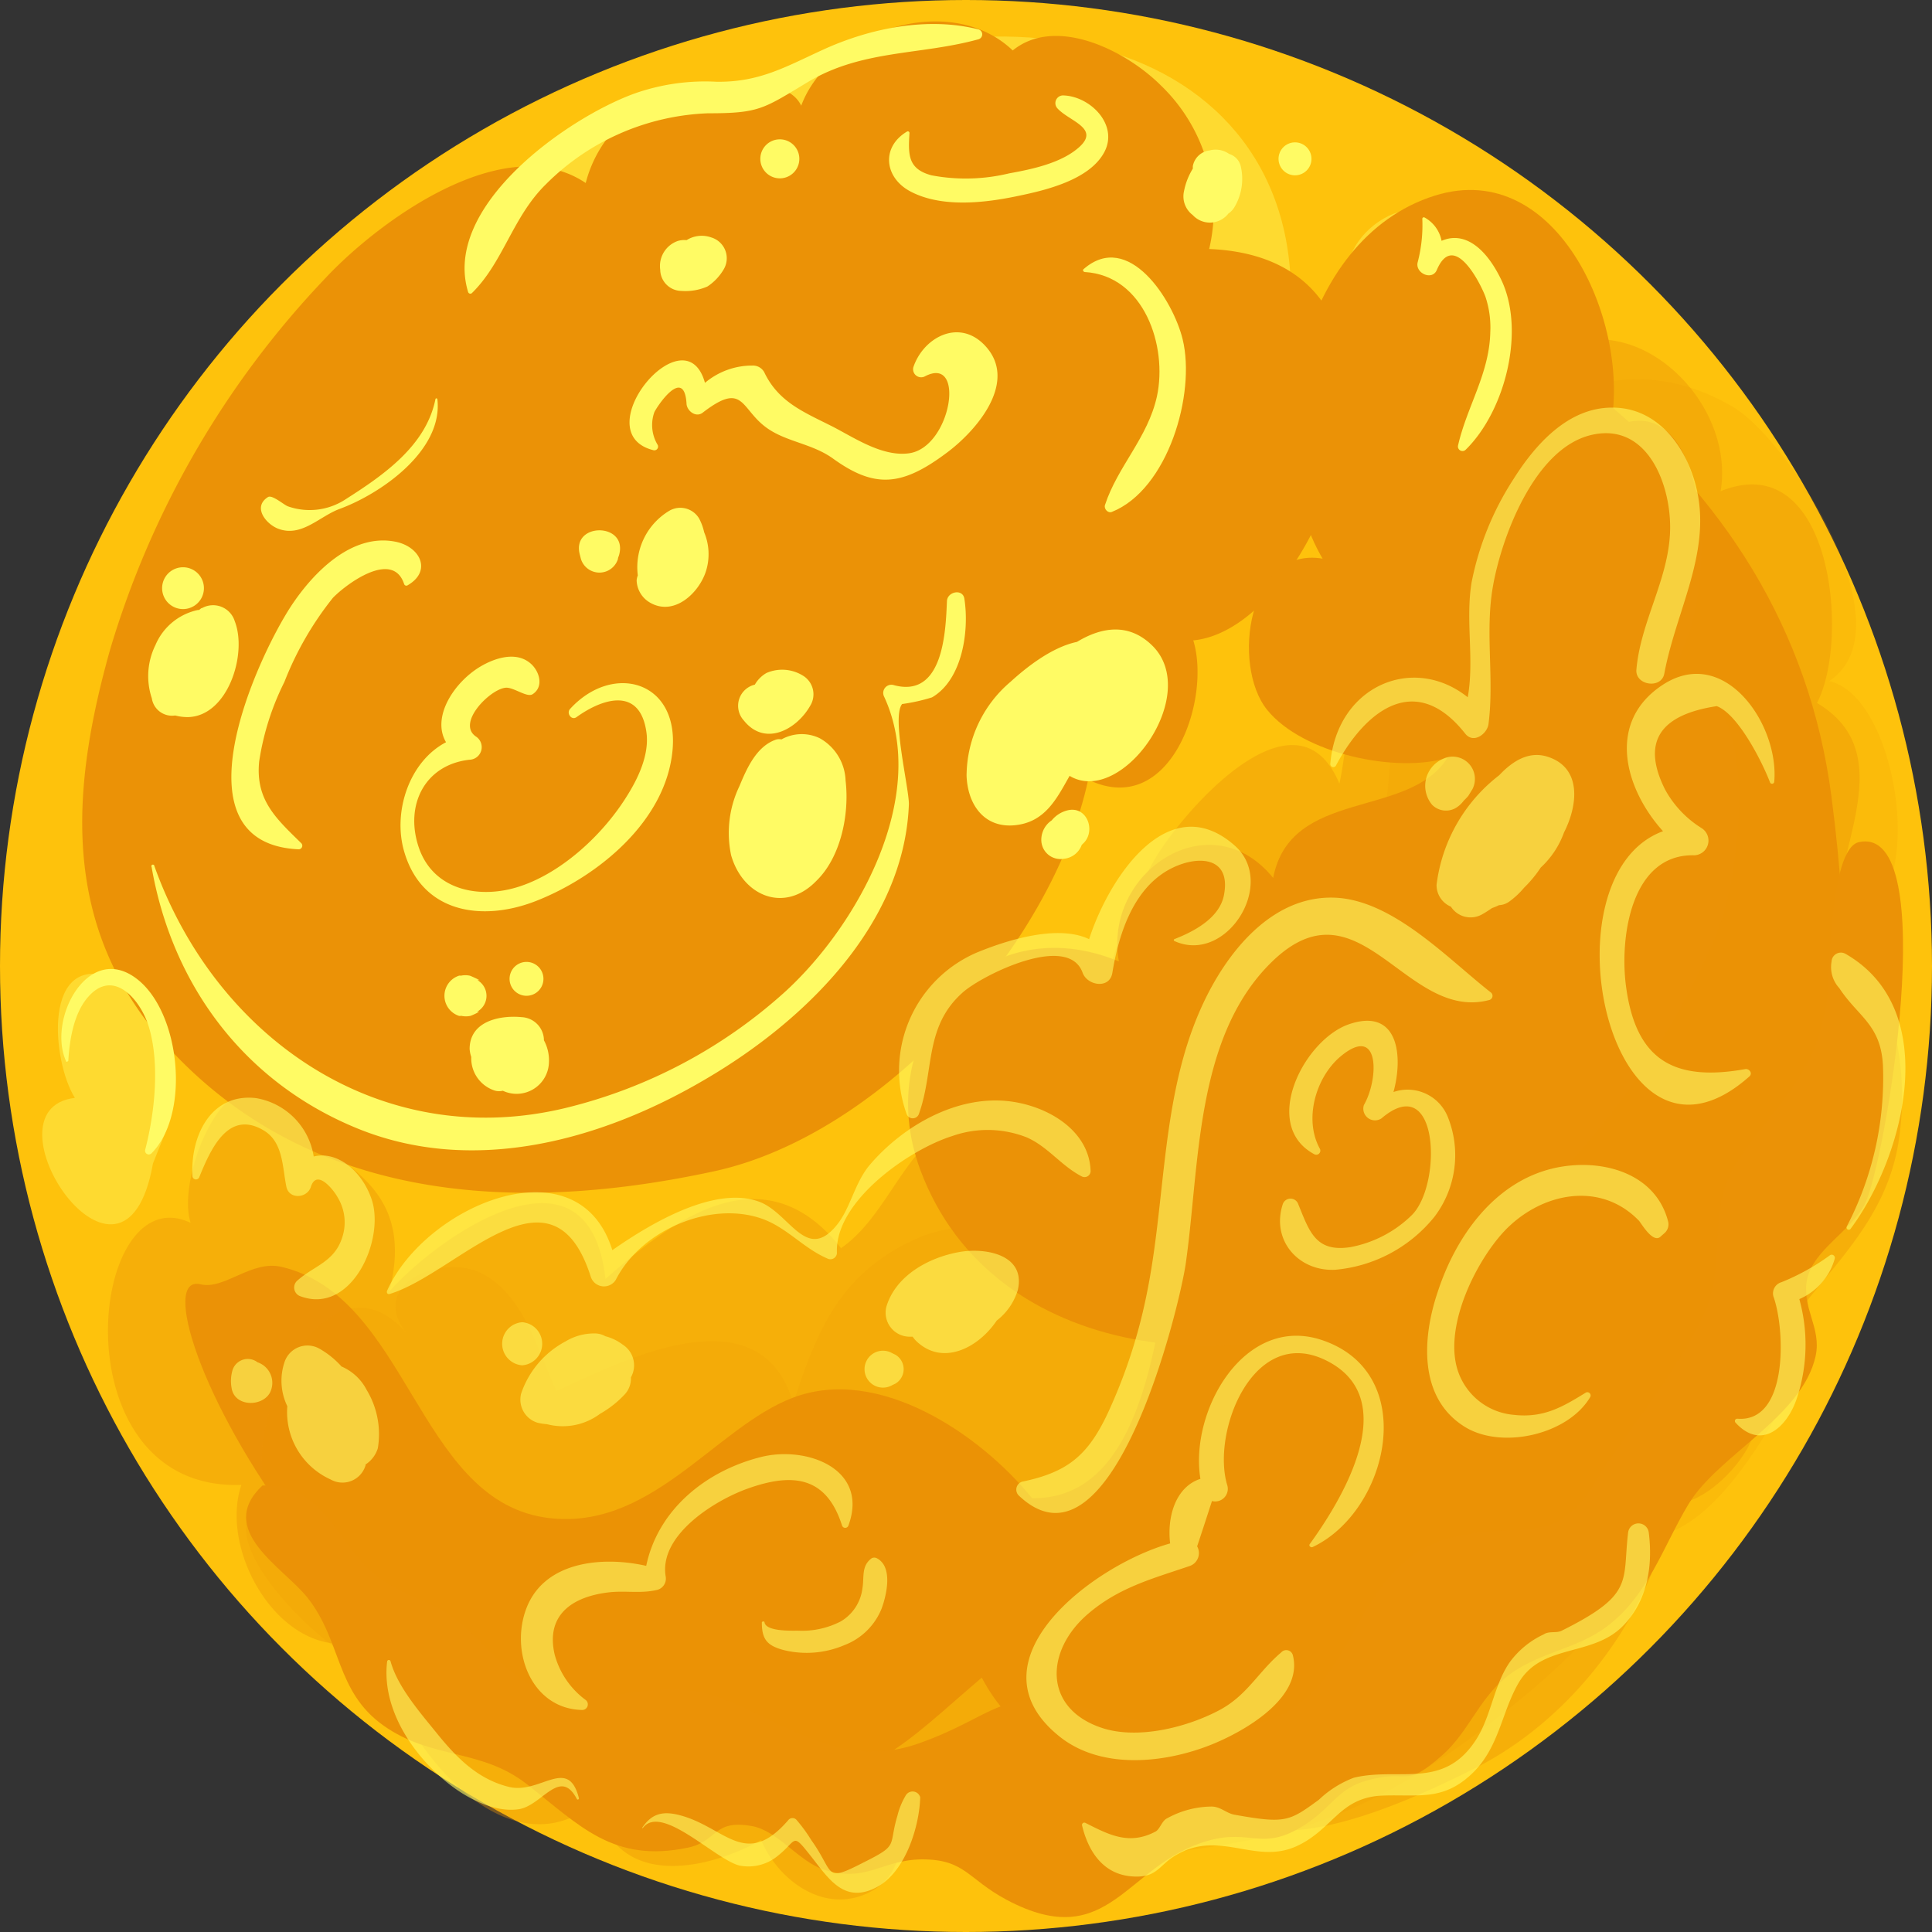 <svg xmlns="http://www.w3.org/2000/svg" viewBox="0 0 165.42 165.42"><rect x="0" y="0" width="165.42" height="165.42" fill="#333333" stroke="none"/><defs><style>.cls-1{isolation:isolate;}.cls-2{fill:#fec20c;}.cls-3,.cls-5,.cls-6,.cls-7{fill:#eb9206;}.cls-3{opacity:0.38;}.cls-4,.cls-8,.cls-9{fill:#fffb64;}.cls-4{opacity:0.41;}.cls-6{mix-blend-mode:overlay;}.cls-7{opacity:0.16;mix-blend-mode:multiply;}.cls-9{opacity:0.6;}</style></defs><title>sun</title><g class="cls-1"><g id="Layer_2" data-name="Layer 2"><g id="loading"><circle class="cls-2" cx="82.71" cy="82.71" r="82.71"/><path class="cls-3" d="M22.92,96.08c-2.36-7.37-8,4.11-6.6,8.62-8.79-4.18-11.5,23,4.35,22.44-2.09,6.1,4.14,16.21,11.38,13,1.2,7.73,10.77,21,19,14.15,1.44,7.32,9,6.09,14.12,3.26,1.44,3.41,5.33,6.34,9.15,4.53s1.9-5.75,5.56-7.27c-.67,5,10.09,6.72,11,2,1.54,5.67,11.64,2.26,14-2,4.29,5,16.75-1.08,21.44-3.43,8.44-4.24,15.27-13.36,16.81-22.62,2.34.09,4.91-2.31,6.12-4.16,2-3,.54-4.71,1.7-7.35,3.13-7.11,10.59-11.16,11.69-20.07a24.67,24.67,0,0,0-1-10.91c-.77-2.05-3.63-4.14-4.12-5.94-1.63-6.09,5.91-15.47-1.95-20.14,2.87-5.45,1.28-22-8.25-18.13,1.32-7.93-7.84-16.51-15.07-11.52-8.32,5.73-6.26,22.24-6,31.15-1.33-2.94-5.25-4.88-8.24-3.17-2.82,1.62-2.69,5.86-3.33,8.57-3.74-8.92-13.65,2.65-15.92,6.68-3.73,6.63-7.16,19.06-4.7,26.58-2.71-3.29-5.43-6.35-10.3-5.09-6.11,1.59-7.26,8.49-11.75,11.61-6.75-8.58-14.73-2.12-20.17,2.64-1.42-12.69-14.29-3.69-18.52,1.09C35.3,103,31.23,99.6,22.92,96.08Z"/><path class="cls-4" d="M64.2,8.45c-9.82-.9-23.1,5.77-23.68,16.68-6.24-4.62-18.7,8.39-22.46,13.63-6.15,8.56-8.2,19.33-7.53,30,1.53,24.4,26.27,32,46.31,23.54C68.1,87.52,83.06,72.59,76.25,59.15c4.26-.18,6.37-3.43,5.54-7.78,11.45,3,24.83-7.1,27.63-17.95C116.1,7.48,91.6-4.65,64.2,8.45Z"/><path class="cls-5" d="M64.2,153.28c10,0,13.41-4.16,19.86-9.64,10.18,19.31,47-2,56.43-13.16,16.13-19.22,19.59-37.17,16.32-62.29-1.86-14.26-9.27-25.85-20.42-34.66-1.86,13.82,4.25,28.52-.06,42.19-2.41,7.65-5.81,11.27-12.4,7.56-3.61-2-3.28-5.61-8.94-5-5.06.55-9.14,6.64-11.48,11-4.67,8.67-1.09,39.12-15.14,39-4.43-5.47-13.15-11.41-20.5-8.6-6.71,2.56-12.28,11.67-21.34,10.23C35.7,128.13,34.89,111,24.1,108.47c-2.57-.61-4.91,2-6.94,1.49C10.46,108.41,30.38,153.36,64.2,153.28Z"/><path class="cls-6" d="M132.57,120.2c-13.55,2.89-9.34-16-.34-19.11,13-4.57,11.89,11,5.48,17.64Z"/><path class="cls-6" d="M145.07,70.94c-5.39-1.52-6.9-12.53.62-10.91-.07,4.83-.18,10,5.87,7.37,2.69,5.82,3.89,16.63-.6,22.3-7.84,9.89-15.12-4.43-8.84-12.87Z"/><path class="cls-6" d="M65.67,138.58c-3.38,7.16-10.19,11-16.57,5.58s-.92-13.36,5.55-8.84c5.32-8.6,28.29-8.91,17.63,4Z"/><path class="cls-4" d="M31.3,72.6C6,72.47,32.88,30.68,38,52.65c12.6,3,7.76-19.77,10.79-25.25,4.86-8.76,21.87-15.31,21.2-.19,1.85-3,7.84-5.11,6.47.53,9-8.83,27.66-5.95,20.89,9.5-2.83,6.46-10,9.81-16.45,11.08-5.71,1.14-9.67-1.08-14.82-1.55,1.73,3.93,1.32,9.54-3.83,10.49-.38,10.63-1.88,21.33-10.66,28.28-3.75,3-9.56,6.73-14.65,6.27C26.9,90.91,29.7,81.43,31.3,72.6Z"/><path class="cls-4" d="M88.64,15.25c-2.83,1.42-9.37,3.07-11.58-1.1C75,10.21,81.07,3.39,83.25,8c7.68-5.13,16.43,4.37,6.49,6.67Z"/><path class="cls-4" d="M36.81,37.86c3.91-5.14-1.41-10.49-6.85-8.27-3.21,1.31-8.68,8-4.11,9.36-3.47,1.13-6.78,4.72-2,6.08,3.5,1,9.2-3.14,11.86-5Z"/><path class="cls-4" d="M117.86,27.94c-8.46-6.88,7.37-15.15,4.94-5.71,8.85-7.82,7.83,13,3.36,17.84-9.54,10.36-20.93-2.46-8.85-10.48Z"/><path class="cls-4" d="M14.2,96.86c1.31-3.14-.23-11.51-4.41-13.11C3.6,81.38,4.43,90.85,6.41,94c-8.27,1,4.2,19.66,6.69,5.61Z"/><path class="cls-6" d="M103.53,21.32a14.74,14.74,0,0,0-4.13-14c-3-3-9-6-12.69-3C81.34-.82,71,2.63,68.6,9.05c-1.31-2.79-7.54-1.89-10.1-1.29a10.81,10.81,0,0,0-8.35,7.91C43.22,11,32.43,18.92,27.83,23.85A78.47,78.47,0,0,0,9.43,55.61C5.71,68.82,5.3,80.83,15.81,91.13c12.23,12,29.29,12.64,45.36,9.15,14.44-3.14,29-19.46,32-33.53,7,3.4,10.57-6.79,9-11.92C113.45,53.75,124.62,22.17,103.53,21.32Z"/><path class="cls-7" d="M47.65,119.1c-1.58-3.32-2.77-8.26-6.43-10.08-3.36-1.68-9.78.87-6.4,5.15-6.87-8-14.58,8-11.84,14-6,2.66,3.76,11.81,6.09,13.11,6.33,3.54,16.37,8.87,23,3.24.16,7,10.16,9.72,15.07,6.17-.65,8.22,10.82,9.11,15.14,4.15.51,7.57,23.94,3.1,28.19,1.91,7.11-2,12.91-5.81,18.64-10.39,4.15-3.32,10.89-9.08,11.28-14.76,5.12.41,9.52-6.65,11.74-10.42,3.69-6.28,3.56-11.13.1-17.13,7.24-4.09,12.84-18.66,6.87-25.35,6-2.3,3.3-19.14-2.49-20.38,6.91-4.59-3.46-20.66-8.22-23.47-12.68-7.5-24.83,4.13-27.56,16.27-1.94,8.68-1.41,17.7-3.62,26.34a40.8,40.8,0,0,1-20.52,26.2c-6.21,3.16-12.35-.29-18.4,2.48-6.34,2.92-8.31,7.7-10.37,14C65.05,110.37,53.13,116.61,47.65,119.1Z"/><path class="cls-6" d="M123.93,64.88c-4.33,1.35-12.41-.33-15.45-4.12s-1.66-14,4.76-12.93c-5.59-9.51-2.17-27.39,9.61-31.08,10.62-3.33,16.9,11.26,15,20,9.16-5,10,17.16,4,22.14,9.85-2.17,7.09,16.35,5.21,20.88-5.09,12.22-15,24.68-26.58,31.2C107,118.48,85,116.82,78.8,100.17c-4.35-11.71,5.5-22.66,17-17.85-1.37-7.62,7.8-13.81,13.21-7.15C110.49,67.45,120.64,70.15,123.93,64.88Z"/><path class="cls-6" d="M22.47,127.19c-4.06,3.83,1.8,7,3.88,9.63,2.92,3.72,2.37,8,6.48,10.92s8.33,1.95,12.25,5c4.59,3.6,7.43,6.79,13.81,5.46,2.62-.55,2.11-2.44,5.49-1.85,2.21.39,4.05,3.07,6.19,3.74,3.65,1.14,4.88-.85,8.37-.89,3.71,0,3.9,1.68,7.26,3.47,8.84,4.69,10.19-3.14,17.3-5.08,3.61-1,4.54.92,8-1.21,2.53-1.54,2.93-3.19,5.49-3.92,3.71-1.06,3.1.8,6.47-2.15,2.21-1.93,3.11-4.7,5.38-6.61,2.6-2.19,6-2.4,8.68-4.39,3.59-2.64,4.92-7,7.05-10.52,2.51-4.18,9.72-7.46,10.88-12.66.55-2.48-1.26-4.17-.71-6.65s3.76-4.09,4.93-6.38c1.73-3.4,6.66-32.5-.49-31-2.67.55-2.48,12.26-2.81,14-1.23,6.56-4.58,8.63-7.71,13.51-2.57,4-.81,8.68-2.71,12.81-2.16,4.73-6.64,10.13-9.41,14.54-3.54,5.64-6.11,3.24-12,4.62-8.29,1.94-8.06,11.51-14.48,15.07-4.75,2.64-12.51.74-17.27-.47-7.17-1.82-7.48.73-14.06,3.07-6,2.15-10.44-1-15.51-3.25-4-1.8-5.91-1.44-10.47-.91-6.42.74-7.93-.67-12.36-5.23-2.61-2.68-4.4-2.52-7.6-4.53C29.07,133,28.09,127,22.47,127.19Z"/><path class="cls-8" d="M82.57,51.26c-.14-.88-1.45-.61-1.49.2-.11,2.4-.24,8.41-4.59,7.19a.7.7,0,0,0-.79,1c3.9,8.44-2.22,19.52-8.43,25.22a43.24,43.24,0,0,1-18.86,10c-15.74,3.79-29.87-5.87-35.19-20.71a.13.13,0,1,0-.24.07c1.76,10.12,7.94,18.43,17.6,22.38,10,4.09,21.07,1,30-4.31,8.3-4.89,16.86-13.15,17.24-23.45,0-1.46-1.49-7.46-.58-8.57a15.65,15.65,0,0,0,2.56-.57C82.41,58.19,83,54,82.57,51.26Z"/><path class="cls-8" d="M83.79,2.52c-4.36-1.11-9.29-.11-13.33,1.74C67.23,5.74,65,7.05,61.35,7a18.17,18.17,0,0,0-7,1c-5.74,2.07-16.51,9.64-14.27,17a.2.2,0,0,0,.33.09c2.7-2.65,3.48-6.54,6.36-9.34A20.68,20.68,0,0,1,60.61,9.7c4.42,0,4.74-.38,8.57-2.68,4.66-2.79,9.62-2.28,14.61-3.66A.44.44,0,0,0,83.79,2.52Z"/><path class="cls-8" d="M91,8.17a.66.66,0,0,0-.46,1.11c1,1.1,3.65,1.69,1.88,3.3-1.51,1.37-4,1.9-6,2.26a15.8,15.8,0,0,1-6.67.17c-2-.54-2-1.73-1.88-3.62a.14.14,0,0,0-.22-.12c-2.22,1.33-1.93,3.93.28,5.11,2.67,1.43,6.39,1,9.22.4,2.38-.49,6.11-1.37,7.39-3.73S93.33,8.21,91,8.17Z"/><path class="cls-8" d="M37.45,34.19c0-.09-.15-.13-.17,0-.81,4-4.49,6.52-7.66,8.54a5.6,5.6,0,0,1-4.95.63c-.34-.11-1.33-1-1.71-.81-1.36.84-.21,2.31.86,2.72,2,.76,3.54-1.07,5.27-1.7C32.66,42.25,37.94,38.56,37.45,34.19Z"/><path class="cls-8" d="M128.56,24c-1.26-2.65-3.1-4.26-5.13-3.38a2.91,2.91,0,0,0-1.46-2,.13.13,0,0,0-.19.12,12.58,12.58,0,0,1-.39,3.69c-.27.94,1.22,1.64,1.63.69,1.51-3.56,3.91,1.51,4.18,2.33a8.33,8.33,0,0,1,.4,3c-.08,3.55-2,6.35-2.76,9.69a.39.39,0,0,0,.65.37C128.85,35.22,130.62,28.38,128.56,24Z"/><path class="cls-8" d="M48.81,60.7c-.33.36.11,1,.54.71,2.21-1.6,5.45-2.67,6,1.3.26,1.91-.72,3.95-1.71,5.51-2,3.2-5.44,6.43-9.07,7.65-3.43,1.16-7.5.41-8.74-3.39-1.17-3.58.56-7,4.36-7.43a1.08,1.08,0,0,0,.54-2c-1.63-1.16,1.2-4,2.52-4.16.66-.11,1.86.87,2.35.55,1-.64.58-2-.18-2.64-1.24-1.07-3.09-.45-4.32.29-2.24,1.35-4.17,4.32-2.91,6.46-3.14,1.64-4.55,5.9-3.61,9.27,1.49,5.33,6.63,6.14,11.27,4.34,5.31-2.07,11.22-6.86,11.74-13C58.09,58.27,52.45,56.72,48.81,60.7Z"/><path class="cls-8" d="M84.2,29.45c-2.21-2.16-5.17-.5-6,2a.69.69,0,0,0,1,.77c3.51-1.84,2.25,6.08-1.36,6.59-2.36.33-4.85-1.44-6.72-2.37-2.35-1.18-4.49-2.05-5.69-4.58a1.1,1.1,0,0,0-1-.56,6.25,6.25,0,0,0-4.07,1.48c-1.71-6.15-10.34,4.3-4.4,5.77a.32.32,0,0,0,.35-.46,3.28,3.28,0,0,1-.29-2.78c.13-.35,2.54-4.05,2.76-.78,0,.62.79,1.27,1.39.8,3.45-2.66,3.22-.45,5.3,1.17,1.7,1.33,4,1.43,5.85,2.76,3.57,2.58,5.9,2.38,9.71-.47C83.61,36.89,87.36,32.56,84.2,29.45Z"/><path class="cls-8" d="M33.9,46.39c-3.82-.79-7.15,2.72-9,5.54-3,4.61-10.12,20.3.68,20.79a.31.31,0,0,0,.22-.52c-2.15-2.11-3.94-3.69-3.61-7a22.74,22.74,0,0,1,2.16-6.81,27.54,27.54,0,0,1,4.16-7.21C29.66,50,33.62,47.05,34.6,50a.2.2,0,0,0,.29.12C37,48.91,36,46.83,33.9,46.39Z"/><path class="cls-8" d="M11.79,83.87c-4.2-3.34-7.77,3.39-6.13,7,0,.1.19,0,.19-.06.11-1.81.47-4.1,1.74-5.5,2.2-2.45,4.51.4,5.17,2.66.93,3.15.49,7.32-.33,10.48a.32.32,0,0,0,.53.31C16.31,95.41,15.46,86.79,11.79,83.87Z"/><path class="cls-8" d="M101.26,29.05c-.81-3.33-4.63-9.39-8.49-6-.1.08,0,.23.1.24,5.1.3,7.11,6.36,6.19,10.64-.78,3.56-3.37,6-4.45,9.31-.11.32.25.73.59.59C100,41.91,102.4,33.74,101.26,29.05Z"/><path class="cls-8" d="M106.24,14.26a1.45,1.45,0,0,0-1-1.08,2,2,0,0,0-1.67-.3,1.66,1.66,0,0,0-1.44,1.35l0,.21a5.73,5.73,0,0,0-.75,1.91,2,2,0,0,0,.74,2.06,2,2,0,0,0,3.06-.13,1.66,1.66,0,0,0,.5-.52A4.73,4.73,0,0,0,106.24,14.26Z"/><path class="cls-8" d="M110.88,12.19a1.41,1.41,0,0,0,0,2.82A1.41,1.41,0,0,0,110.88,12.19Z"/><path class="cls-8" d="M20.1,53.19a1.94,1.94,0,0,0-2.79-1.13c-.1,0-.18.12-.28.17h-.09a5.09,5.09,0,0,0-3.63,3A6,6,0,0,0,13,59.79a1.75,1.75,0,0,0,2,1.47,4.25,4.25,0,0,0,1.06.14C19.5,61.36,21.2,56,20.1,53.19Z"/><path class="cls-8" d="M15.67,48.57a1.79,1.79,0,0,0,0,3.58A1.79,1.79,0,0,0,15.67,48.57Z"/><path class="cls-8" d="M98.59,55.21c-1.93-1.84-4.2-1.57-6.38-.25-2.14.45-4.3,2.15-5.68,3.41a10.6,10.6,0,0,0-3.77,8.06c.09,2.43,1.48,4.47,4.1,4.23s3.61-2.27,4.72-4.23C96.05,69.12,103,59.37,98.59,55.21Z"/><path class="cls-8" d="M91.3,69.41a2.53,2.53,0,0,0-1.25.83A2,2,0,0,0,89.16,72a1.64,1.64,0,0,0,1.91,1.53,1.81,1.81,0,0,0,1.55-1.19c.08-.08.17-.16.24-.24C93.82,71,93,68.9,91.3,69.41Z"/><path class="cls-8" d="M60.29,45.57a4.55,4.55,0,0,0-.44-1.19,1.87,1.87,0,0,0-2.52-.66,5.63,5.63,0,0,0-2.72,5.55,1.43,1.43,0,0,0-.1.42,2.28,2.28,0,0,0,1.15,1.91c2.06,1.19,4.2-.83,4.79-2.71A4.86,4.86,0,0,0,60.29,45.57Z"/><path class="cls-8" d="M49.65,47.51l.09.35a1.66,1.66,0,0,0,3.17,0c0-.12.07-.23.1-.35C53.77,44.71,48.88,44.7,49.65,47.51Z"/><path class="cls-8" d="M40.84,86.68l.13-.13A1.55,1.55,0,0,0,41,84l-.13-.13c.63.24-.52-.3-.64-.33a1.82,1.82,0,0,0-.77,0h0a.41.41,0,0,0-.16,0,1.81,1.81,0,0,0,0,3.44.39.39,0,0,0,.15,0h.06a1.82,1.82,0,0,0,.77,0C40.44,86.94,41.44,86.45,40.84,86.68Z"/><path class="cls-8" d="M45.08,82.36a1.45,1.45,0,0,0,0,2.9A1.45,1.45,0,0,0,45.08,82.36Z"/><path class="cls-8" d="M46.57,89.07s0,0,0-.08a2,2,0,0,0-1.91-1.9c-1.87-.18-4.44.34-4.45,2.72a2.73,2.73,0,0,0,.14.69,2.9,2.9,0,0,0,1.88,2.83,1.3,1.3,0,0,0,.82.06A2.77,2.77,0,0,0,47,91,3.6,3.6,0,0,0,46.57,89.07Z"/><path class="cls-8" d="M60.9,20.33a2.43,2.43,0,0,0-2.11.23,2,2,0,0,0-.75.07,2.27,2.27,0,0,0-1.51,2.47,1.84,1.84,0,0,0,1.81,1.81,4.7,4.7,0,0,0,2.23-.38A4.43,4.43,0,0,0,62,23,1.86,1.86,0,0,0,60.9,20.33Z"/><path class="cls-8" d="M66.77,11.93a1.67,1.67,0,0,0,0,3.34A1.67,1.67,0,0,0,66.77,11.93Z"/><path class="cls-8" d="M72.4,66.84a4.32,4.32,0,0,0-2.21-3.63,3.55,3.55,0,0,0-3.28.1,1,1,0,0,0-.42,0c-1.72.56-2.55,2.49-3.18,4a9.26,9.26,0,0,0-.71,5.92c1,3.5,4.58,5,7.3,2.19C72,73.38,72.74,69.7,72.4,66.84Z"/><path class="cls-8" d="M68.7,57.82a3.37,3.37,0,0,0-3.07-.2,2.68,2.68,0,0,0-1,1,1.86,1.86,0,0,0-.95,3.06c1.81,2.28,4.53.79,5.69-1.25A1.87,1.87,0,0,0,68.7,57.82Z"/><path class="cls-9" d="M86.3,94.28c-4.45-.48-9,2.14-11.83,5.46-1.31,1.55-1.64,3.71-2.84,5.17-2.6,3.18-4-1-6.58-2-3.75-1.43-9.18,1.72-12.62,4.13-2.92-9.39-16-3.85-19.28,3.46-.07.15,0,.35.22.29,5.8-1.77,13.9-11.89,17.21-1.48a1.19,1.19,0,0,0,2.14.28c2.13-4.22,8-6.76,12.41-5.28,2.19.73,3.61,2.54,5.7,3.44a.56.56,0,0,0,.83-.48c-.2-4.43,6.22-8.86,9.87-10a9.12,9.12,0,0,1,6.37.11c1.82.79,2.95,2.43,4.71,3.34a.52.52,0,0,0,.77-.45C93.27,96.75,89.63,94.64,86.3,94.28Z"/><path class="cls-9" d="M144.8,40.32c-1.12-2.94-3.43-5.45-6.79-5.42-3.76,0-6.57,3.18-8.41,6.1A25.12,25.12,0,0,0,126,49.86c-.54,3.3.25,6.6-.33,9.84-4.7-3.75-11.23-.94-11.77,5.73a.26.26,0,0,0,.48.13c2.45-4.61,6.76-8.2,11.07-2.75.72.92,1.91,0,2-.84.5-3.92-.31-7.82.37-11.73.72-4.17,3.54-11.86,8.44-13s6.9,4.49,6.73,8.36c-.17,4.08-2.53,7.67-2.88,11.74-.11,1.35,2.15,1.68,2.39.33C143.61,51.75,147.11,46.42,144.8,40.32Z"/><path class="cls-9" d="M127.68,85c-3.68-2.87-8.39-7.94-13.39-8.14-5.44-.21-9.3,4.76-11.34,9.2-3.61,7.85-3.07,16.66-4.82,25a45.46,45.46,0,0,1-3.31,10c-1.7,3.59-3.45,5-7.29,5.8a.71.71,0,0,0-.31,1.18c8,7.62,13.75-16.05,14.3-19.82,1.21-8.39.77-19.32,7.29-25.78,7.57-7.49,11.51,5.09,18.71,3.18A.37.37,0,0,0,127.68,85Z"/><path class="cls-9" d="M65.12,124.76c-4.77,1.21-8.8,4.56-9.79,9.31-3.76-.85-8.66-.39-10.23,3.56-1.48,3.74.4,8.7,4.76,8.78a.48.48,0,0,0,.24-.89,7.12,7.12,0,0,1-2.61-3.86c-.77-3.31,1.4-4.94,4.63-5.32,1.45-.17,2.75.13,4.18-.22A1,1,0,0,0,57,135c-.62-3.59,4.28-6.59,7.09-7.57,3.82-1.35,6.67-1,8,3.17a.29.29,0,0,0,.56,0C74.42,125.72,69,123.76,65.12,124.76Z"/><path class="cls-9" d="M142.82,104.56c-1.11-4.24-5.85-5.41-9.72-4.55-5.13,1.15-8.45,5.85-10,10.6-1.33,3.93-1.68,9.13,2.37,11.59,3.16,1.91,8.79.64,10.69-2.59a.28.28,0,0,0-.37-.38c-2,1.23-3.62,2.2-6.18,1.91a5.54,5.54,0,0,1-4.91-4.2c-.89-3.66,1.63-8.81,4-11.42,3.12-3.39,8.27-4.48,11.63-1,.19.2,1.2,2,1.86,1.35l.38-.34A1,1,0,0,0,142.82,104.56Z"/><path class="cls-9" d="M142.39,58.62c-4.89,3.18-3.29,8.91,0,12.55-10.45,3.82-4.61,31.65,7.39,21,.31-.27,0-.69-.36-.63-6.12,1.09-9.39-.78-10.21-7.18-.53-4.15.46-11.27,5.87-11.13a1.26,1.26,0,0,0,.62-2.32,8.94,8.94,0,0,1-3.14-3.32q-3-6,4.43-7.13c1.82.68,3.87,4.73,4.55,6.5a.19.19,0,0,0,.37,0C152.36,62.08,147.68,55.19,142.39,58.62Z"/><path class="cls-9" d="M113.22,114.75c-6.68-2.27-11.39,6.07-10.44,11.87-2.12.69-2.87,3.24-2.59,5.53-6.61,1.85-17.47,10.09-9.5,16.51,3.55,2.87,8.93,2.33,12.92.76,2.78-1.09,8-4,7.09-7.68a.58.58,0,0,0-1-.26c-2,1.69-2.93,3.73-5.4,5-2.74,1.43-6.93,2.49-10,1.45-5-1.69-4.8-6.62-1.14-9.75,2.62-2.25,5.47-3,8.65-4.08a1.17,1.17,0,0,0,.69-1.7c.43-1.29.85-2.58,1.27-3.88a1.08,1.08,0,0,0,1.32-1.32c-1.41-4.54,2.22-13.94,8.57-10.66,6.5,3.35,1.14,12-1.52,15.67-.11.16.11.32.25.25C118.89,129.39,121.63,117.6,113.22,114.75Z"/><path class="cls-9" d="M124,95.73a3.71,3.71,0,0,0-4.69-2.23c.86-3.12.4-7.23-3.79-5.81-3.87,1.31-7.61,8.64-3,11.13a.35.35,0,0,0,.48-.48c-1.36-2.48-.37-6,1.69-7.81,3.49-3,3.38,1.85,2.09,4.08a1,1,0,0,0,1.5,1.15c4.92-4.2,5.22,5.63,2.62,8.26a10.17,10.17,0,0,1-5.27,2.76c-3,.47-3.52-1.36-4.47-3.67a.7.7,0,0,0-1.33,0c-1,3.09,1.35,5.76,4.48,5.61a12.3,12.3,0,0,0,8.51-4.54A8.73,8.73,0,0,0,124,95.73Z"/><path class="cls-9" d="M53.32,115.13a4.18,4.18,0,0,0-1.49-.72,1.82,1.82,0,0,0-.92-.24,4.74,4.74,0,0,0-2.5.69,7.93,7.93,0,0,0-3.79,4.46,2.07,2.07,0,0,0,1.42,2.5,5.19,5.19,0,0,0,.79.12,5.33,5.33,0,0,0,4.55-.89,8.88,8.88,0,0,0,2.09-1.64,2,2,0,0,0,.55-1.48l0,0A2.1,2.1,0,0,0,53.32,115.13Z"/><path class="cls-9" d="M44.71,113.21a1.85,1.85,0,0,0,0,3.69A1.85,1.85,0,0,0,44.71,113.21Z"/><path class="cls-9" d="M133.91,71.28c1.17-2.28,1.58-5.54-1.41-6.49-1.61-.51-3,.38-4.14,1.59A14,14,0,0,0,123,75.76a2,2,0,0,0,1.23,1.87,2,2,0,0,0,2.7.64c.27-.15.54-.33.82-.52a5.09,5.09,0,0,0,.6-.25,1.59,1.59,0,0,0,.88-.31A6.93,6.93,0,0,0,130.5,76a10.23,10.23,0,0,0,1.42-1.72A7.56,7.56,0,0,0,133.91,71.28Z"/><path class="cls-9" d="M123.49,65a2.52,2.52,0,0,0-.86,3.92,1.68,1.68,0,0,0,2,.27,2.38,2.38,0,0,0,.7-.64c.13-.12.3-.3.36-.37s.24-.39.37-.59A1.91,1.91,0,0,0,123.49,65Z"/><path class="cls-9" d="M31.39,119a4.33,4.33,0,0,0-2.15-2,7.48,7.48,0,0,0-1.9-1.53,2.07,2.07,0,0,0-3,1.22,5,5,0,0,0,.26,3.71,6.33,6.33,0,0,0,3.7,6.27,2.06,2.06,0,0,0,3-1.21.64.64,0,0,0,0-.07A2.54,2.54,0,0,0,32.35,124,7.32,7.32,0,0,0,31.39,119Z"/><path class="cls-9" d="M22.05,116.64a1.37,1.37,0,0,0-2.13.64,3.29,3.29,0,0,0-.09,1.56c.24,1.6,2.56,1.65,3.27.43A1.86,1.86,0,0,0,22.05,116.64Z"/><path class="cls-9" d="M31.81,102.66c-.86-2.49-3-4.13-4.95-3.64a6,6,0,0,0-4.95-5c-3.9-.44-5.63,3.32-5.43,6.69a.3.3,0,0,0,.58.08c.9-2.17,2.4-5.87,5.52-4,1.67,1,1.59,3.11,1.94,4.82.23,1.11,1.79,1,2.1,0,.52-1.6,2,.36,2.29.91a4.11,4.11,0,0,1,.34,3.58c-.71,2-2.44,2.31-3.84,3.59a.79.79,0,0,0,.35,1.31C30.13,112.58,33,106.09,31.81,102.66Z"/><path class="cls-9" d="M105.73,72.41c-5.64-5-10.75,2.66-12.48,8-2.73-1.3-7.13.12-9.64,1.16a11,11,0,0,0-6,13.77.56.56,0,0,0,1.08,0c1.32-3.72.43-7.47,3.78-10.4,1.69-1.47,9-5.11,10.23-1.64.4,1.09,2.31,1.41,2.54,0,.53-3.22,1.71-7,4.69-8.75,2.29-1.34,5.53-1.41,4.87,2.07-.37,2-2.61,3.15-4.25,3.79a.09.09,0,0,0,0,.16C105,82.6,109.37,75.65,105.73,72.41Z"/><path class="cls-9" d="M75.08,133.42a.48.48,0,0,0-.45,0c-.9.67-.62,1.58-.79,2.59A3.82,3.82,0,0,1,72,138.82a7.21,7.21,0,0,1-3.68.8c-.54,0-2.71.08-2.86-.7,0-.14-.23-.1-.23,0,0,1.44.44,2,1.95,2.38a8.22,8.22,0,0,0,5.11-.44,5.57,5.57,0,0,0,3.19-3.12C75.91,136.58,76.48,134.15,75.08,133.42Z"/><path class="cls-9" d="M82.14,107.2c-2.6.46-5.45,2-6.25,4.69a2.06,2.06,0,0,0,2,2.56l.25,0a3.17,3.17,0,0,0,.29.35c2.26,2.21,5.34.61,6.91-1.73a5.18,5.18,0,0,0,1.81-2.63C87.84,107.38,84.31,106.81,82.14,107.2Z"/><path class="cls-9" d="M76.68,116l-.29-.14a1.58,1.58,0,1,0,0,2.74l.29-.14A1.44,1.44,0,0,0,76.68,116Z"/><path class="cls-9" d="M43.59,153c-2.67-.65-4.48-2.49-6.15-4.55-1.41-1.75-3.4-4-4-6.21a.15.15,0,0,0-.29,0c-.51,4.1,2.28,8.2,5.44,10.62,1.54,1.18,3.8,2.34,5.81,2.05s3.55-3.65,5-.86a.1.1,0,0,0,.17-.08C48.65,150.33,46.27,153.64,43.59,153Z"/><path class="cls-9" d="M77.58,153.68a6.28,6.28,0,0,0-.74,1.78c-.8,2.66.18,2.47-2.89,4-3.45,1.77-2.44.94-4.49-1.91a12.86,12.86,0,0,0-1.28-1.75.46.46,0,0,0-.65,0c-3.67,4.28-5.4.69-9.25-.36-1.47-.4-2.46-.21-3.31,1.08a0,0,0,1,0,.07,0c1.62-2.2,6.49,3,8.44,3.24a3.93,3.93,0,0,0,3-.77c1.85-1.42,1.25-2.21,3,0,1.5,1.91,2.86,4.1,5.68,2.54,2.38-1.32,3.56-5.15,3.63-7.65A.68.68,0,0,0,77.58,153.68Z"/><path class="cls-9" d="M141.17,131.23a.89.89,0,0,0-1.77,0c-.5,4.22.57,5.28-5.7,8.4-.45.22-1.08,0-1.53.31a7.53,7.53,0,0,0-2.89,2.36c-1.4,2-1.59,4.67-2.94,6.72-2.79,4.24-6.57,2.26-10.42,3.19a8.91,8.91,0,0,0-3,1.89c-2.54,1.85-2.85,2.06-7.21,1.28-.71-.12-1.21-.71-2-.7a8,8,0,0,0-3.77,1c-.47.22-.6.91-1,1.14-2.27,1.2-4,.27-6-.74a.2.2,0,0,0-.29.23c.55,2.27,1.86,4.26,4.46,4.36,2,.09,2.13-1,3.58-1.83,3.72-2.21,6.8.85,10.33-.77,3.11-1.42,3.66-4.2,7.38-4.33,3-.11,5.09.47,7.53-1.78s2.6-5.3,4.09-7.86c2-3.43,6.38-2.19,9-4.95C141.09,137,141.52,134,141.17,131.23Z"/><path class="cls-9" d="M157.09,107.78a.27.27,0,0,0-.4-.31,19.09,19.09,0,0,1-4.15,2.31,1,1,0,0,0-.7,1.22c1,2.73,1.33,10.84-3.1,10.47a.2.2,0,0,0-.14.34c2.23,2.43,4.46.38,5.27-2.15a14.57,14.57,0,0,0,.19-8.43A5.36,5.36,0,0,0,157.09,107.78Z"/><path class="cls-9" d="M158,81.66a.8.8,0,0,0-1.18.68,2.65,2.65,0,0,0,.66,2.26c1.61,2.46,3.55,3.1,3.74,6.62A27.52,27.52,0,0,1,158.13,105a.19.19,0,0,0,.33.2C163.06,99,166.35,86.43,158,81.66Z"/></g></g></g></svg>